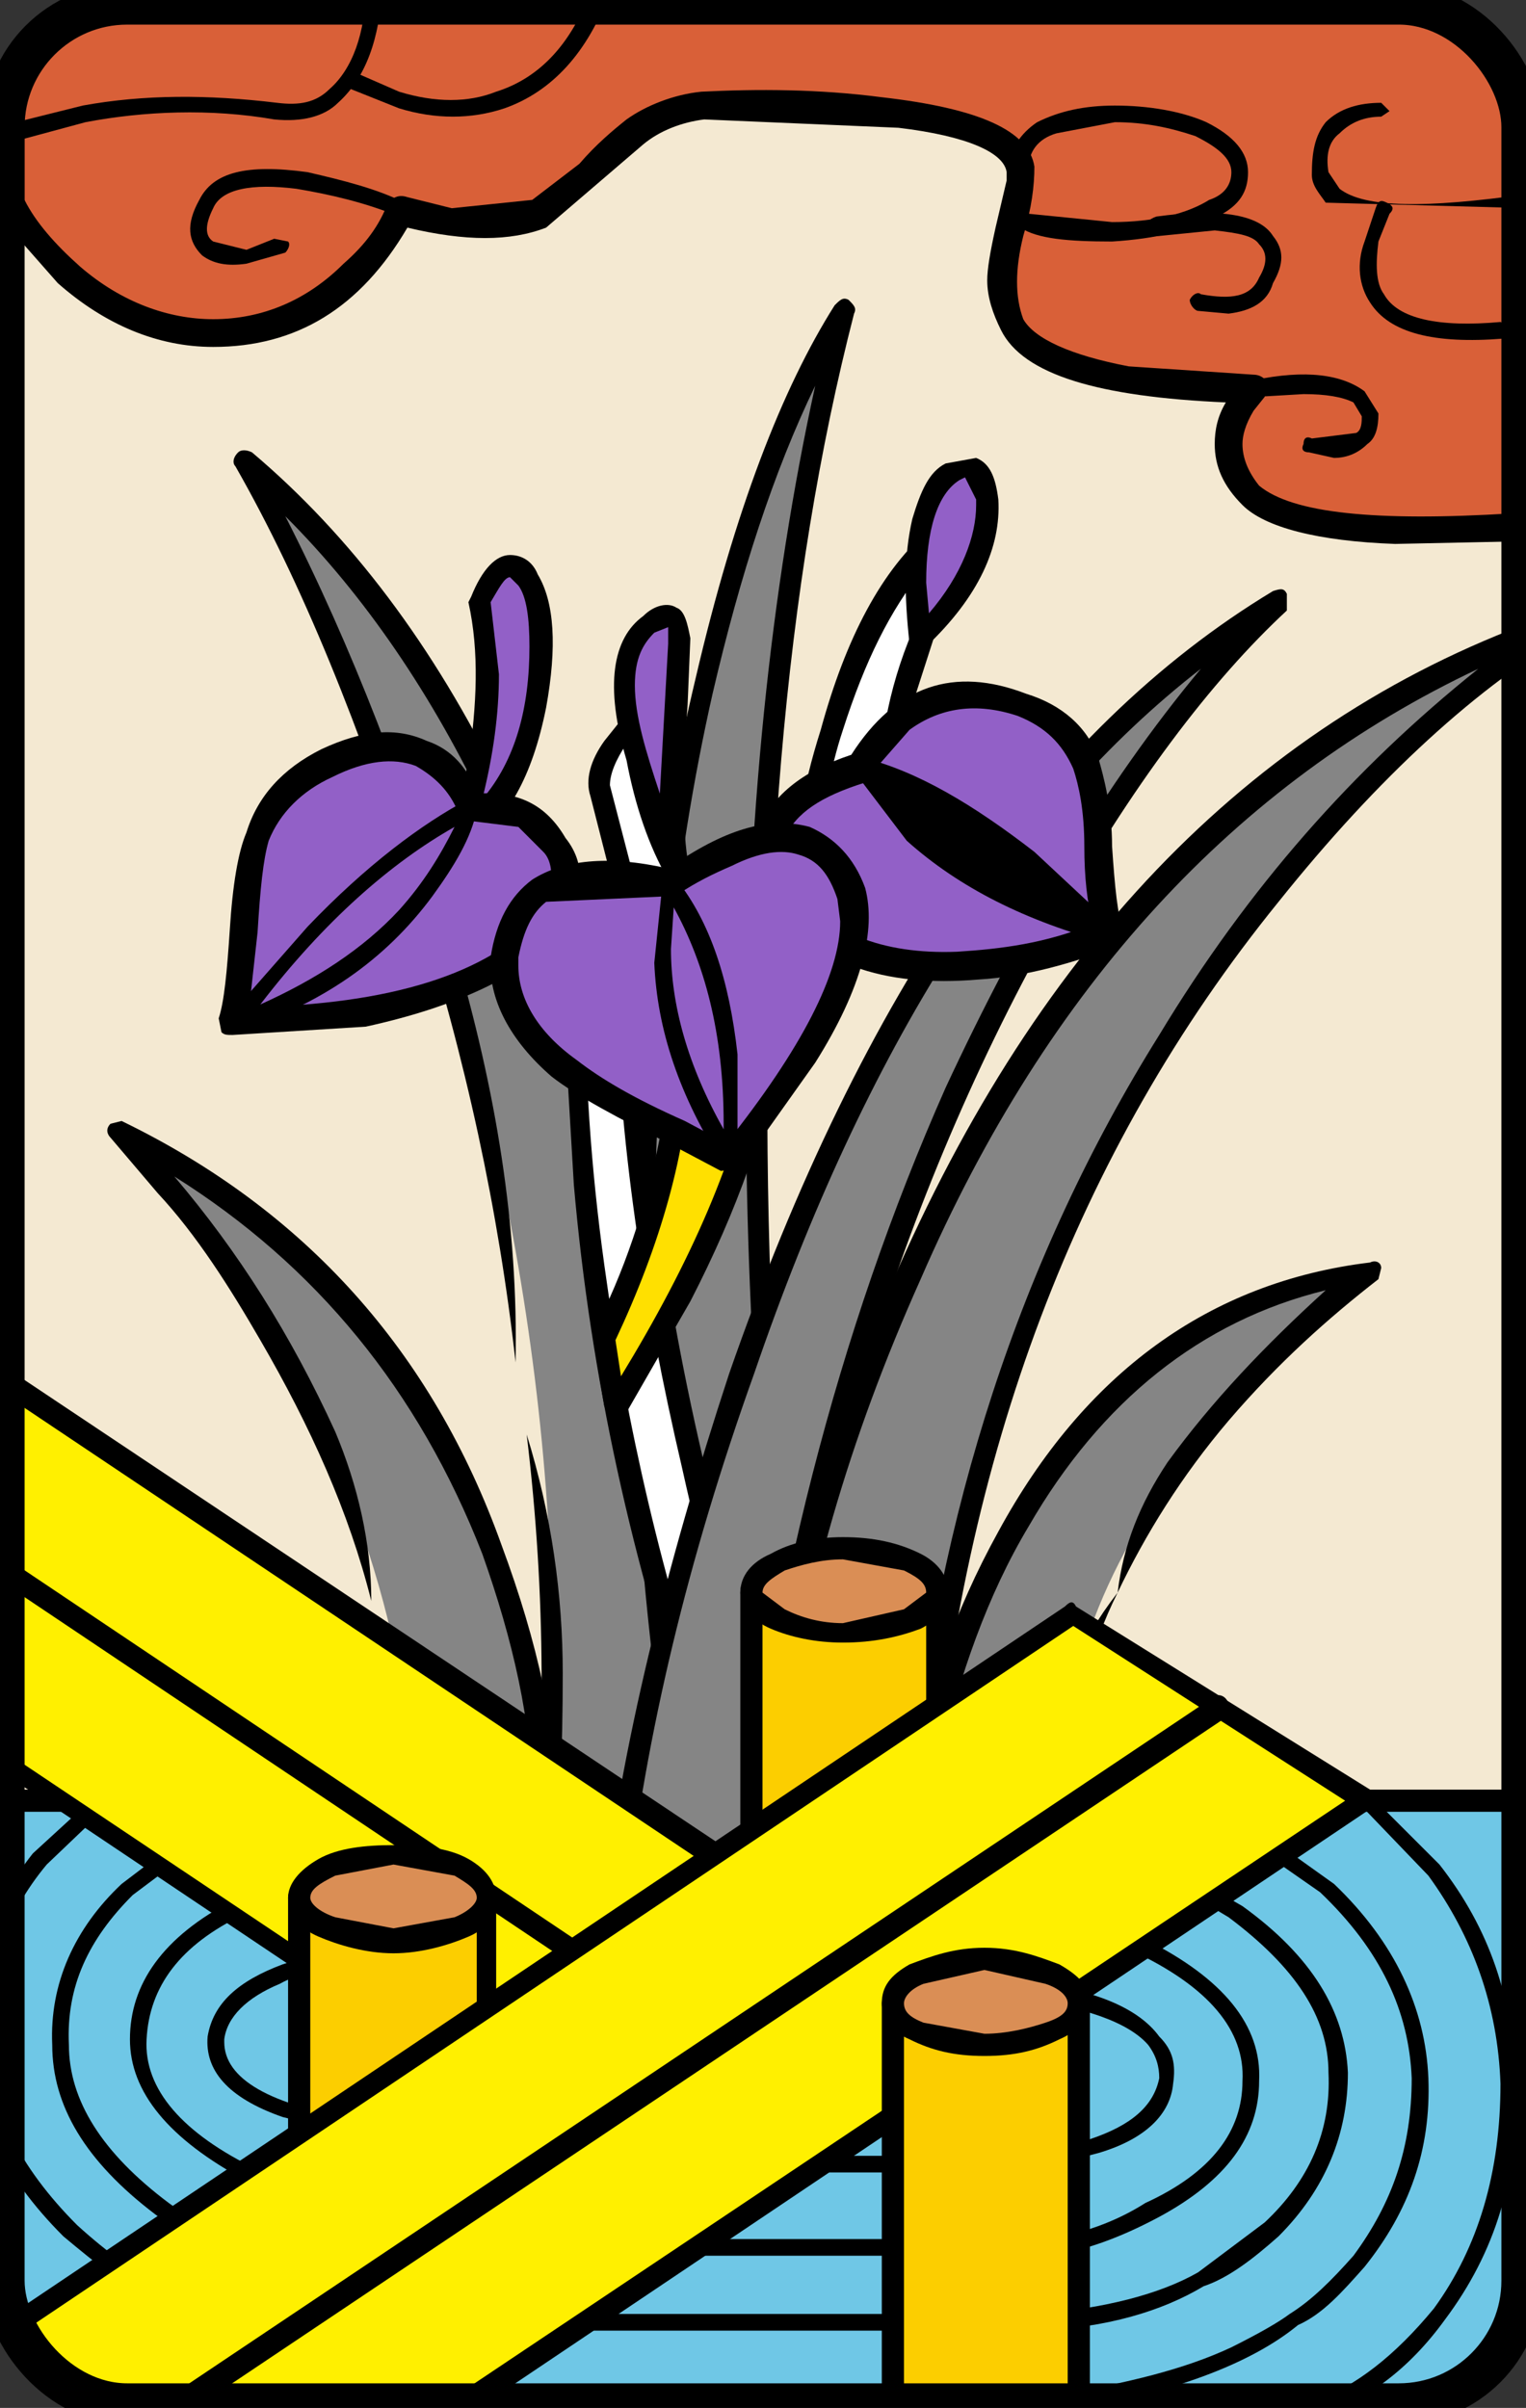 <?xml version="1.0" encoding="UTF-8" standalone="no"?>
<!-- Generator: Adobe Illustrator 13.0.0, SVG Export Plug-In . SVG Version: 6.00 Build 14948)  -->

<svg
   xmlns:dc="http://purl.org/dc/elements/1.1/"
   xmlns:cc="http://creativecommons.org/ns#"
   xmlns:rdf="http://www.w3.org/1999/02/22-rdf-syntax-ns#"
   xmlns:svg="http://www.w3.org/2000/svg"
   xmlns="http://www.w3.org/2000/svg"
   xmlns:sodipodi="http://sodipodi.sourceforge.net/DTD/sodipodi-0.dtd"
   xmlns:inkscape="http://www.inkscape.org/namespaces/inkscape"
   version="1.1"
   id="圖層_1"
   x="0px"
   y="0px"
   width="372px"
   height="587px"
   viewBox="0 0 372 587"
   enable-background="new 0 0 372 587"
   xml:space="preserve"
   sodipodi:docname="Hanafuda_5-4.svg"
   inkscape:version="0.92.2 5c3e80d, 2017-08-06"><rect x="0" y="0" width="372" height="587" fill="#333333" stroke="none"/><defs
     id="defs85389"><clipPath
       clipPathUnits="userSpaceOnUse"
       id="clipPath85405"><rect
         style="color:#000000;clip-rule:nonzero;display:inline;overflow:visible;visibility:visible;opacity:1;isolation:auto;mix-blend-mode:normal;color-interpolation:sRGB;color-interpolation-filters:linearRGB;solid-color:#000000;solid-opacity:1;vector-effect:none;fill:none;fill-opacity:1;fill-rule:nonzero;stroke:#ffff00;stroke-width:10;stroke-linecap:butt;stroke-linejoin:miter;stroke-miterlimit:4;stroke-dasharray:none;stroke-dashoffset:0;stroke-opacity:1;color-rendering:auto;image-rendering:auto;shape-rendering:auto;text-rendering:auto;enable-background:accumulate"
         id="rect85407"
         width="370"
         height="585"
         x="1"
         y="1"
         rx="30"
         ry="30" /></clipPath></defs><sodipodi:namedview
     pagecolor="#ffffff"
     bordercolor="#666666"
     borderopacity="1"
     objecttolerance="10"
     gridtolerance="10"
     guidetolerance="10"
     inkscape:pageopacity="0"
     inkscape:pageshadow="2"
     inkscape:window-width="640"
     inkscape:window-height="480"
     id="namedview85387"
     showgrid="false"
     inkscape:zoom="0.40204429"
     inkscape:cx="186"
     inkscape:cy="293.5"
     inkscape:window-x="0"
     inkscape:window-y="0"
     inkscape:window-maximized="0"
     inkscape:current-layer="圖層_1" /><g
     id="g85561"><rect
       ry="30"
       rx="30"
       y="1"
       x="1"
       height="585"
       width="370"
       id="rect12023-5"
       style="color:#000000;clip-rule:nonzero;display:inline;overflow:visible;visibility:visible;opacity:1;isolation:auto;mix-blend-mode:normal;color-interpolation:sRGB;color-interpolation-filters:linearRGB;solid-color:#000000;solid-opacity:1;vector-effect:none;fill:#f4e9d2;fill-opacity:1;fill-rule:nonzero;stroke:none;stroke-width:1.5;stroke-linecap:butt;stroke-linejoin:miter;stroke-miterlimit:4;stroke-dasharray:none;stroke-dashoffset:0;stroke-opacity:1;color-rendering:auto;image-rendering:auto;shape-rendering:auto;text-rendering:auto;enable-background:accumulate" /><g
       clip-path="url(#clipPath85405)"
       id="g85383"><g
         id="g85089"><path
           id="path85087"
           d="M28.295,275.303l11.492,12.853c10.146,10.818,18.263,22.991,25.707,36.518    c25.019,41.934,37.198,87.924,37.198,138.648l30.436-22.317c0-18.262-4.062-39.232-12.854-62.224    C102.692,332.117,72.257,297.62,28.295,275.303z"
           fill="#858585" /></g><g
         id="g85093"><path
           id="path85091"
           d="M29.643,273.269l-2.702,0.68c-1.354,1.354-0.68,2.702,0,3.381l11.5,13.527c9.464,10.145,17.582,22.991,25.019,35.844    c12.179,20.964,21.644,41.935,27.054,63.578c0-14.2-3.382-28.407-8.791-41.253c-10.819-23.672-23.672-43.963-39.226-62.231    c34.49,21.65,59.516,52.087,75.07,91.986c7.444,20.97,12.179,41.261,12.179,60.869l-24.352,17.589    c0-20.97-4.736-41.939-13.527-61.55c5.41,21.644,8.791,43.961,8.791,67.633l1.354,2.028l2.708-0.674l29.755-20.963l1.354-2.709    c0-18.942-4.736-40.579-13.527-64.251C105.394,329.41,74.285,294.919,29.643,273.269z" /></g><g
         id="g85097"><path
           id="path85095"
           d="M157.473,314.529c-16.908-94.007-49.371-160.967-97.395-201.547    c15.561,27.054,29.761,61.544,43.961,104.832c27.054,85.216,36.525,167.73,27.054,246.863l15.561,4.056    c10.146-0.674,17.583-8.791,20.964-25.019C169.646,405.154,166.264,361.872,157.473,314.529z"
           fill="#858585" /></g><g
         id="g85101"><path
           id="path85099"
           d="M110.803,231.341c-11.493-38.552-25.019-73.723-41.254-105.505c38.553,38.546,66.28,96.708,81.834,174.487    c9.471,44.642,13.527,89.957,13.527,135.947v6.764c-2.028,11.499-7.437,18.937-14.201,21.644l-16.234-1.354    c2.034-18.936,2.708-37.198,2.708-55.46c0-18.936-2.708-38.546-8.791-58.162c4.736,39.227,4.736,77.104,0.674,114.977l0.68,2.708    l7.437,2.702h16.235c8.111-3.383,14.201-12.173,17.583-25.7v-0.673c0.673-40.581-3.382-83.869-11.499-131.213    c-16.908-94.687-50.045-161.646-98.069-202.227c-1.354-0.674-2.702-0.674-3.382,0c-1.354,1.354-1.354,2.708-0.673,3.382    c16.228,28.407,30.435,63.578,43.961,106.186c12.173,37.879,20.291,75.752,24.346,112.275    C126.364,298.975,120.948,265.832,110.803,231.341z" /></g><g
         id="g85105"><path
           id="path85103"
           d="M185.199,317.23c-4.055-94.688,2.708-175.167,20.29-241.446c-12.172,18.936-23.671,48.017-33.816,88.597    c-18.936,80.486-20.964,174.5-4.055,282.034l29.761-6.765C191.289,405.834,187.907,365.255,185.199,317.23z"
           fill="#858585" /></g><g
         id="g85109"><path
           id="path85107"
           d="M203.462,74.43c-12.846,20.291-24.345,50.045-33.816,90.625c-19.61,81.841-21.644,175.848-4.736,282.04l1.354,2.021    l2.027,0.68l29.762-7.443c2.027,0,2.708-1.348,2.027-3.382c-5.409-35.164-9.464-76.418-12.173-123.761    c-3.382-94.014,3.382-173.146,20.291-238.752c0.674-1.348,0-2.028-1.354-3.381C205.489,72.402,204.816,73.076,203.462,74.43z     M173.708,169.117c6.763-29.081,14.874-54.107,25.019-75.077c-10.819,49.378-16.909,106.866-16.909,169.764    c0,58.843,4.063,116.331,12.853,173.819l-24.345,5.41c-7.444-46.663-10.825-91.306-10.825-135.268    C159.5,257.721,164.236,211.051,173.708,169.117z" /></g><g
         id="g85113"><path
           id="path85111"
           d="M245.396,375.399c-10.145,19.609-16.907,37.878-19.616,56.808l33.144-2.701    c2.027-29.08,14.881-57.488,39.227-85.222c12.172-14.2,24.353-25.693,35.844-33.816    C295.448,315.21,265.687,337.521,245.396,375.399z"
           fill="#858585" /></g><g
         id="g85117"><path
           id="path85115"
           d="M336.027,311.828l0.675-2.709c0-1.354-1.354-2.034-2.709-1.354c-39.226,4.735-69.661,27.053-90.625,65.606    c-10.824,19.616-17.589,39.226-19.616,58.161l0.681,2.035l1.347,0.674l33.144-2.035l2.708-2.701    c0.674-13.527,4.056-27.733,10.818-41.261c-9.471,12.181-14.88,25.032-16.234,38.56l-27.054,2.021    c4.736-20.291,11.499-39.899,21.645-56.809c17.589-30.435,41.934-50.045,72.369-57.488    c-14.881,13.526-27.727,27.054-38.553,41.934c-6.763,10.145-10.818,20.291-12.173,31.782c6.765-14.2,15.555-28.4,27.054-41.927    C311.676,332.117,323.849,321.292,336.027,311.828z" /></g><g
         id="g85121"><path
           id="path85119"
           d="M309.648,216.46c25.699-30.435,49.371-52.079,73.043-65.606c-72.37,25.026-126.477,77.778-161.641,160.974    c-18.263,41.254-29.088,80.479-33.144,116.998l36.525,13.526C231.87,353.082,260.277,278.011,309.648,216.46z"
           fill="#858585" /></g><g
         id="g85125"><path
           id="path85123"
           d="M311.676,219.842c24.352-30.435,48.698-52.753,72.37-66.28c1.353-1.354,1.353-2.034,0.673-3.381    c-0.673-1.354-2.027-2.034-3.382-1.354c-71.688,23.672-125.795,77.779-162.32,160.292c-18.256,41.928-29.08,81.16-33.136,119.032    c-0.682,1.354,0,2.035,2.026,2.709l35.845,13.526h2.027l1.354-2.034C234.577,355.109,262.305,280.713,311.676,219.842z     M360.374,163.034c-30.436,24.346-56.136,53.427-77.779,89.271c-33.817,54.107-54.106,116.331-60.871,185.993l-30.435-12.174    c4.736-37.197,15.555-75.077,33.144-114.296C255.542,240.132,301.531,190.761,360.374,163.034z" /></g><g
         id="g85129"><path
           id="path85127"
           d="M139.89,232.015l2.028,56.142c4.736,46.662,14.881,91.979,29.755,137.288h16.234    c-5.409-14.874-10.818-33.137-16.908-56.128c-10.819-45.322-16.909-89.958-18.263-131.886L139.89,232.015z"
           fill="#FFFFFF" /></g><g
         id="g85133"><path
           id="path85131"
           d="M137.856,229.987l-1.348,1.354l3.381,57.489c4.056,46.669,14.201,92.652,29.755,137.294    c0.68,0.681,1.354,1.354,2.027,1.354h16.234l2.709-0.674v-2.707c-5.417-14.882-10.826-33.818-16.235-56.142    c-11.499-45.31-17.582-89.271-19.616-131.206l-1.348-2.027l-12.853-4.736H137.856z M142.592,240.813v-4.743l7.443,2.708    c0.673,38.552,6.764,78.453,16.228,119.033c5.409,24.352,11.499,45.996,18.262,64.933h-10.145    c-12.853-37.199-21.644-75.078-27.053-114.298C143.946,284.094,142.592,261.776,142.592,240.813z" /></g><g
         id="g85137"><path
           id="path85135"
           d="M165.59,257.041l-2.028,20.971c-3.381,16.908-8.797,33.136-16.234,48.017l2.708,16.234l16.228-26.38    c10.825-21.644,18.262-43.288,21.644-62.904L165.59,257.041z"
           fill="#FFE000" /></g><g
         id="g85141"><path
           id="path85139"
           d="M168.291,317.23c11.499-22.312,18.943-43.282,22.325-63.572l-0.68-2.027l-2.029-1.354l-22.998,4.063    c-1.348,0.673-2.028,1.347-2.028,2.701l-2.028,20.29c-3.381,16.909-8.791,33.138-16.234,47.344v2.027l2.708,16.234l2.708,2.028    l2.701-0.68L168.291,317.23z M168.291,259.068l16.234-2.708c-4.735,25.706-16.234,51.405-33.143,79.139l-1.347-8.798    C160.854,303.703,167.618,280.713,168.291,259.068z" /></g><g
         id="g85145"><path
           id="path85143"
           d="M-1.466,438.971v154.884h376.72V438.971H-1.466z"
           fill="#6FC7E6" /></g><g
         id="g85149"><path
           id="path85147"
           d="M375.254,596.563c1.354,0,2.027-0.674,2.027-2.708V438.971c0-2.021-0.673-2.701-2.027-2.701H-1.466    c-1.354,0-2.708,0.68-2.708,2.701v154.884c0,2.034,1.354,2.708,2.708,2.708H375.254z M1.242,591.146V441.679h371.305v149.468    H1.242z" /></g><g
         id="g85153"><path
           id="path85151"
           d="M149.355,467.385l33.143-1.361c8.791-92.651,32.462-173.139,72.369-242.8    c20.291-35.171,38.547-60.19,57.489-76.425c-56.814,33.817-100.777,96.715-132.566,190.722    C164.236,384.19,154.091,427.479,149.355,467.385z"
           fill="#858585" /></g><g
         id="g85157"><path
           id="path85155"
           d="M313.704,148.827v-4.062c-0.674-1.347-1.348-1.347-3.383-0.674c-56.134,33.817-100.096,97.395-132.559,190.728    c-15.554,47.344-26.38,91.306-31.109,131.886l0.674,2.702l2.028,0.681l33.143-1.354l2.701-2.028    c8.799-91.305,32.471-171.11,71.016-240.099C275.831,191.435,295.448,165.735,313.704,148.827z M179.79,463.322l-27.053,0.681    c4.736-41.26,14.881-83.868,31.115-129.185c27.054-79.132,63.572-136.621,108.888-171.785    c-23.672,28.401-43.962,62.892-62.224,102.124C204.143,324.674,187.234,390.954,179.79,463.322z" /></g><g
         id="g85161"><path
           id="path85159"
           d="M87.131,474.821c-6.763,0.674-12.173,2.028-18.255,4.056c-10.826,4.056-16.908,9.472-18.263,17.583    c-0.68,8.123,4.736,14.887,18.263,19.616l21.637,5.415l1.354-0.681l0.681-2.027l-3.382-41.934l-0.68-2.028H87.131z     M68.195,483.613c4.736-2.702,10.826-3.382,16.908-4.736l3.382,37.872c-22.991-3.382-33.816-10.145-33.816-18.929v-0.681    C55.349,491.73,60.078,486.994,68.195,483.613z" /></g><g
         id="g85165"><path
           id="path85163"
           d="M84.43,455.879c-0.68-2.021-1.354-2.021-2.028-2.021l-25.706,9.464c-16.909,8.792-25.02,20.291-25.02,33.817    c0,12.847,9.465,24.352,28.401,34.497c8.798,5.402,18.943,8.784,29.761,10.818c0.674,0.675,2.028,0,2.708-1.354    c0-0.681,0-2.027-2.035-2.701c-8.791-1.361-18.256-4.742-27.727-9.472c-18.263-8.798-27.728-19.617-27.053-31.789    c0.673-12.847,8.117-22.991,23.672-30.436l22.998-8.79L84.43,455.879z" /></g><g
         id="g85169"><path
           id="path85167"
           d="M49.933,447.095c-0.674-0.68-1.348-0.68-3.382-0.68l-16.908,12.846c-11.493,10.826-17.582,24.353-16.909,39.232    c0,14.874,8.117,28.401,25.026,41.255c8.117,6.089,16.908,10.818,25.699,14.2l2.708-0.674c0.673-1.348,0-2.708-1.354-2.708    c-8.117-3.383-16.229-8.111-23.672-13.527c-16.228-12.165-24.345-25.019-24.345-38.546c-0.681-14.2,4.735-25.705,15.554-36.523    l16.235-12.174C49.933,449.796,50.613,449.116,49.933,447.095z" /></g><g
         id="g85173"><path
           id="path85171"
           d="M24.233,436.949L8.005,451.823C-2.14,464.677-7.556,480.231-7.556,497.14c0.68,17.589,8.117,33.137,22.998,48.023    c8.118,6.764,15.555,12.847,24.345,16.909c1.354,0.674,2.035,0.674,2.035-1.361c1.348-0.674,0.674-2.021,0-2.021    c-8.117-4.063-15.561-9.472-22.998-16.235c-14.2-14.2-21.644-29.088-22.318-45.315c0-16.229,4.736-30.436,14.881-42.607    l14.874-14.201c1.354-0.681,2.035-1.36,0.68-2.708C26.941,436.949,25.587,436.27,24.233,436.949z" /></g><g
         id="g85177"><path
           id="path85175"
           d="M177.763,529.603h71.688l18.264-4.729c11.499-3.383,17.588-9.472,18.262-16.909c0.674-4.742,0-8.124-3.382-11.505    c-5.409-7.438-17.582-12.167-35.171-13.527c-1.354,0-2.028,0.681-2.701,2.034c0,1.348,0.673,2.027,2.027,2.027    c17.582,2.028,28.408,6.083,33.137,11.499c2.034,2.709,2.708,5.41,2.708,8.111c-1.354,6.763-6.764,11.505-16.908,14.887    l-16.235,4.056h-71.688c-1.354,0-2.027,0.674-2.027,2.028C175.735,528.929,176.409,529.603,177.763,529.603z" /></g><g
         id="g85181"><path
           id="path85179"
           d="M157.473,549.893h98.742c8.117-1.347,16.234-4.056,26.38-9.472c16.235-8.784,24.345-19.61,24.345-33.136    c0.681-13.527-8.79-25.026-27.726-34.497l-30.437-11.493c-0.673,0-2.027,0-2.707,2.027l0.68,1.354l1.354,0.674l27.727,10.145    c18.937,8.798,27.728,19.616,27.055,31.79c0,12.173-7.438,22.317-23.672,29.754c-7.438,4.742-15.555,7.443-23.672,8.798h-98.069    c-0.673,0-1.354,0.674-1.354,2.028C156.119,549.219,156.799,549.893,157.473,549.893z" /></g><g
         id="g85185"><path
           id="path85183"
           d="M136.509,568.154h116.324c16.909-0.68,30.435-4.735,40.581-10.824c6.089-2.021,12.179-6.764,18.262-12.167    c11.499-11.505,16.908-25.032,16.908-39.905c-0.674-14.882-8.791-28.408-25.698-40.581l-25.7-14.881c-1.354,0-1.354,0-2.708,1.354    c0,1.349,0,2.028,1.354,2.028l23.672,14.207c16.234,12.166,24.346,24.346,24.346,37.873c0.681,14.2-4.729,26.379-15.555,36.523    l-16.229,12.167c-9.471,5.416-22.998,8.798-39.232,10.145H136.509c-0.68,0-2.034,0.681-2.034,2.034    C134.475,567.475,135.829,568.154,136.509,568.154z" /></g><g
         id="g85189"><path
           id="path85187"
           d="M258.249,583.709c-2.034,0-2.034,0.674-2.034,2.035l2.708,2.021c26.38-4.056,45.989-11.492,57.488-20.963    c6.091-2.709,10.819-8.111,16.235-14.201c10.818-13.526,16.229-28.407,15.555-45.996c-0.681-16.909-8.118-33.137-22.998-47.344    l-23.672-16.908c-2.028-0.674-2.701,0-2.701,0.681c-1.354,1.354-0.681,2.701,0.673,2.701l22.318,15.561    c14.881,14.2,21.644,29.081,22.317,45.31c0,16.908-4.729,30.435-14.2,43.288c-5.409,6.089-10.146,10.818-15.555,14.2    c-2.708,2.034-7.444,4.742-14.207,8.124C288.685,577.62,274.478,581.002,258.249,583.709z" /></g><g
         id="g85193"><path
           id="path85191"
           d="M228.488,388.245h-45.316v112.957h45.316V388.245z"
           fill="#FCCE00" /></g><g
         id="g85197"><path
           id="path85195"
           d="M228.488,385.544h-45.316c-2.028,0-2.702,0.681-2.702,2.701v112.957c0,1.347,0.674,2.021,2.702,2.021h45.316    c2.027,0,2.707-0.674,2.707-2.021V388.245C231.195,386.225,230.516,385.544,228.488,385.544z M185.881,390.279h39.898V497.82    h-39.898V390.279z" /></g><g
         id="g85201"><path
           id="path85199"
           d="M205.489,377.427c-6.083,0-10.818,1.354-15.553,2.708c-4.737,2.027-6.764,4.729-6.764,8.11    c0,2.709,2.027,4.743,6.764,6.764l15.553,3.382l16.234-3.382c4.056-2.021,6.765-4.055,6.765-6.764c0-3.382-2.709-6.083-6.765-8.11    C217.67,378.781,212.253,377.427,205.489,377.427z"
           fill="#DA8E55" /></g><g
         id="g85205"><path
           id="path85203"
           d="M205.489,400.426c7.444,0,13.527-1.354,18.943-3.383c4.056-2.034,6.763-5.415,6.763-8.798    c0-4.055-2.707-7.438-6.763-9.464c-5.416-2.702-11.499-4.063-18.943-4.063c-6.763,0-12.846,1.36-17.582,4.063    c-4.735,2.026-7.437,5.409-7.437,9.464c0,3.383,2.702,6.764,7.437,8.798C192.644,399.071,198.727,400.426,205.489,400.426z     M205.489,380.135l14.882,2.708c4.062,2.021,5.408,3.382,5.408,5.402l-5.408,4.063l-14.882,3.382    c-5.409,0-10.145-1.354-14.2-3.382l-5.408-4.063c0-2.021,2.026-3.382,5.408-5.402C195.345,381.482,200.08,380.135,205.489,380.135    z" /></g><g
         id="g85209"><path
           id="path85207"
           d="M155.445,532.983l71.689-45.309L-5.522,332.117l-71.015,45.983L155.445,532.983z"
           fill="#FFF000" /></g><g
         id="g85213"><path
           id="path85211"
           d="M154.091,535.019c0.674,1.347,2.028,1.347,2.708,0l71.689-44.643l0.673-2.701l-0.673-2.708L-3.494,330.084l-2.708-0.674    l-71.689,45.989c-0.68,0-1.354,1.354-1.354,2.701l1.354,1.36L154.091,535.019z M221.724,487.675l-66.279,42.602L-71.808,378.101    l66.286-42.602L221.724,487.675z" /></g><g
         id="g85217"><path
           id="path85215"
           d="M189.937,512.694l3.381-0.674c1.354-2.034,1.354-2.709-0.674-4.056L-39.338,352.407l-4.063,0.675    c-0.673,2.027,0,2.707,1.354,4.055L189.937,512.694z" /></g><g
         id="g85221"><path
           id="path85219"
           d="M73.604,575.599h45.316V462.643H73.604V575.599z"
           fill="#FCCE00" /></g><g
         id="g85225"><path
           id="path85223"
           d="M73.604,459.941c-2.028,0-3.382,0.68-3.382,2.701v112.956c0,2.021,1.354,2.701,3.382,2.701h45.316    c1.354,0,2.028-0.68,2.028-2.701V462.643c0-2.021-0.674-2.701-2.028-2.701H73.604z M75.638,465.351h40.581v107.54H75.638V465.351z    " /></g><g
         id="g85229"><path
           id="path85227"
           d="M112.157,470.087c4.063-2.028,6.764-4.063,6.764-7.444c0-2.701-2.701-5.403-6.764-7.438    c-4.735-2.027-9.465-2.707-16.228-2.707c-6.764,0-11.499,0.68-15.561,2.707c-4.73,2.034-6.764,4.736-6.764,7.438    c0,3.381,2.034,5.416,6.764,7.444l15.561,3.381L112.157,470.087z"
           fill="#DA8E55" /></g><g
         id="g85233"><path
           id="path85231"
           d="M95.929,449.796c-6.764,0-13.527,0.681-18.263,3.382c-4.735,2.701-7.443,6.083-7.443,9.465    c0,4.062,2.708,7.444,7.443,9.472c4.736,2.034,11.499,4.056,18.263,4.056c6.763,0,13.527-2.021,18.256-4.056    c4.736-2.027,6.764-5.41,6.764-9.472c0-3.382-2.028-6.764-6.764-9.465C109.456,450.477,102.692,449.796,95.929,449.796z     M81.722,457.239l14.207-2.707l14.874,2.707c3.382,2.021,5.417,3.382,5.417,5.403c0,1.36-2.035,3.381-5.417,4.742l-14.874,2.702    l-14.207-2.702c-4.056-1.361-6.083-3.382-6.083-4.742C75.638,460.621,77.666,459.261,81.722,457.239z" /></g><g
         id="g85237"><path
           id="path85235"
           d="M261.631,393.661L-0.793,569.509l71.016,45.31l262.424-175.848L261.631,393.661z"
           fill="#FFF000" /></g><g
         id="g85241"><path
           id="path85239"
           d="M262.305,391.628c-0.674-1.349-1.354-1.349-2.708,0L-2.14,567.475l-1.354,2.034l1.354,2.708l71.015,44.636h3.381    l261.736-175.848l1.354-2.034l-1.354-2.701L262.305,391.628z M3.943,569.509L261.631,396.37l66.279,42.601L70.223,611.437    L3.943,569.509z" /></g><g
         id="g85245"><path
           id="path85243"
           d="M33.024,589.799c-1.348,1.348-1.348,2.708-0.674,4.056l4.056,0.673L298.83,418.681c1.347-1.348,1.347-2.702,0.673-3.381    c-0.673-2.022-2.708-2.702-4.055-1.349L33.024,589.799z" /></g><g
         id="g85249"><path
           id="path85247"
           d="M217.67,601.292h45.309V488.349H217.67V601.292z"
           fill="#FCCE00" /></g><g
         id="g85253"><path
           id="path85251"
           d="M265.687,488.349c0-1.354-0.674-2.709-2.708-2.709H217.67c-2.035,0-2.709,1.354-2.709,2.709v112.943    c0,1.36,0.674,2.707,2.709,2.707h45.309c2.034,0,2.708-1.347,2.708-2.707V488.349z M260.277,491.057V598.59h-39.906V491.057    H260.277z" /></g><g
         id="g85257"><path
           id="path85255"
           d="M256.215,495.111c4.735-1.354,6.764-4.055,6.764-6.763c0-3.382-2.028-5.416-6.764-7.438    c-4.055-2.034-10.145-3.381-16.228-3.381c-6.09,0-11.499,1.347-15.555,3.381c-4.735,2.021-6.763,4.056-6.763,7.438    c0,2.708,2.027,5.409,6.763,6.763l15.555,3.382L256.215,495.111z"
           fill="#DA8E55" /></g><g
         id="g85261"><path
           id="path85259"
           d="M265.687,488.349c0-4.056-2.708-6.763-7.438-9.472c-5.416-2.027-10.825-4.056-18.262-4.056    c-7.443,0-12.854,2.028-18.264,4.056c-4.734,2.709-6.763,5.416-6.763,9.472c0,3.382,2.028,6.763,6.763,8.791    c5.41,2.701,10.82,4.063,18.264,4.063c7.437,0,12.846-1.361,18.262-4.063C262.979,495.111,265.687,491.73,265.687,488.349z     M225.106,483.613l14.881-3.382l14.88,3.382c4.056,1.354,5.41,3.381,5.41,4.735c0,2.027-1.354,3.382-5.41,4.729    c-4.062,1.36-9.472,2.709-14.88,2.709l-14.881-2.709c-3.383-1.347-4.735-2.701-4.735-4.729    C220.371,486.994,221.724,484.967,225.106,483.613z" /></g><g
         id="g85265"><path
           id="path85263"
           d="M350.902,454.532l-17.582-17.583c-0.674-0.68-1.354-0.68-2.709,0.674c-0.673,1.348,0,2.027,1.354,2.708l16.235,16.908    c10.818,14.875,16.908,31.783,17.581,50.726c0,21.638-5.408,39.9-16.228,54.781c-9.472,11.492-18.943,18.936-29.762,22.998    c-1.354,0-2.027,0.674-1.354,2.021c0,1.36,1.354,2.034,2.028,1.36c12.18-3.381,22.998-11.505,31.789-23.672    c12.172-16.234,18.263-35.177,16.908-57.488C369.164,487.675,363.081,470.087,350.902,454.532z" /></g><g
         id="g85269"><path
           id="path85267"
           d="M219.697,170.471l6.082-18.262l2.709-22.318c-11.499,10.819-20.29,27.054-26.381,50.051    c-3.381,10.819-4.729,21.638-5.408,31.109h21.644C215.635,199.552,215.635,186.025,219.697,170.471z"
           fill="#FFFFFF" /></g><g
         id="g85273"><path
           id="path85271"
           d="M229.842,127.856l-2.708,0.68c-12.173,10.145-20.963,27.053-27.054,49.372c-4.735,14.88-6.082,25.706-6.082,33.143    l0.673,2.027h2.028h21.644l2.708-0.68l0.673-2.702c-3.381-10.825-2.707-23.671,0.675-37.878l6.09-18.93v-0.68l2.707-21.644    L229.842,127.856z M225.106,138.682l-1.354,12.173c-6.763,14.88-9.465,29.087-9.465,43.288l1.348,13.527h-16.908    c2.034-9.472,3.381-19.617,6.763-29.761C210.905,160.999,216.989,148.827,225.106,138.682z" /></g><g
         id="g85277"><path
           id="path85275"
           d="M224.433,156.27l8.111-10.825c6.089-8.792,8.798-16.909,8.116-23.672c0-4.736-2.027-6.764-4.055-8.117    c-2.028-0.674-4.735,0-6.764,2.708C223.752,123.801,221.724,137.328,224.433,156.27z"
           fill="#9260C7" /></g><g
         id="g85281"><path
           id="path85279"
           d="M230.516,112.982c-4.056,2.028-6.083,6.764-8.117,13.527c-2.027,8.792-2.027,18.256-0.675,30.436l2.028,2.028l2.027-1.354    c12.854-12.172,18.264-24.345,17.589-35.844c-0.68-5.409-2.026-8.792-5.409-10.145L230.516,112.982z M226.46,149.507l-0.681-7.444    c0-12.847,2.709-21.645,8.118-25.026l1.354-0.673l2.708,5.409v1.354C237.959,130.564,234.577,140.036,226.46,149.507z" /></g><g
         id="g85285"><path
           id="path85283"
           d="M190.616,217.814c10.145,13.527,26.373,19.617,48.69,16.909c11.499-0.674,22.324-3.382,31.789-6.763    l-4.056-31.79c-1.354-12.172-7.443-20.29-18.263-24.352c-10.818-4.056-20.289-2.702-29.761,4.062l-9.465,11.499    c-9.472,2.027-15.554,6.763-19.615,12.173C186.555,205.635,186.555,211.725,190.616,217.814z"
           fill="#9260C7" /></g><g
         id="g85289"><path
           id="path85287"
           d="M272.449,230.667l1.354-2.035v-2.027c-1.354-3.382-2.027-10.145-2.708-20.291c0-9.464-2.028-16.908-3.381-21.644    c-2.702-7.437-8.792-12.853-17.583-15.554c-17.588-6.763-31.789-2.028-42.608,14.881c-12.179,4.055-19.616,10.145-22.998,18.936    l-0.674,5.409c0,4.056,1.348,8.118,4.056,11.499c10.146,14.881,27.054,20.971,50.726,18.936    C250.132,238.104,261.631,234.723,272.449,230.667z M248.104,174.526c6.763,2.708,10.818,6.764,13.526,12.854    c1.348,4.055,2.701,10.145,2.701,18.936c0,7.444,0.681,13.527,2.028,18.937c-11.493,4.735-22.317,6.089-33.138,6.763    c-18.262,0.674-31.788-4.729-39.905-16.234c-2.701-4.056-3.381-7.438-2.028-11.493c2.709-6.09,8.791-10.145,19.616-13.527    l1.348-2.034l9.471-10.818C229.161,172.499,237.959,171.145,248.104,174.526z" /></g><g
         id="g85293"><path
           id="path85291"
           d="M272.449,228.633v-2.027l-20.289-18.936c-14.882-11.5-28.408-19.617-41.935-22.999c-1.354,0-2.027,0.674-2.027,1.354    c-0.675,0-0.675,1.354,0,2.027l12.853,16.909c12.847,11.499,29.081,19.616,49.371,25.025    C271.776,229.987,272.449,229.307,272.449,228.633z" /></g><g
         id="g85297"><path
           id="path85295"
           d="M116.893,186.025l-4.056,18.262c8.792-6.09,14.874-16.908,18.256-33.143    c2.035-13.527,1.354-23.672-2.027-29.762c-2.702-4.055-5.41-4.729-8.117-1.347l-3.382,6.089    C119.601,158.972,119.601,171.818,116.893,186.025z"
           fill="#9260C7" /></g><g
         id="g85301"><path
           id="path85299"
           d="M124.33,135.3c-3.381,0-6.764,3.381-9.465,10.145l-0.68,1.354c2.708,12.173,2.035,25.02,0,39.227l-4.729,16.908    c0,1.354,0,2.701,1.347,3.381h3.382c9.471-6.083,15.561-16.908,18.943-33.816c2.701-14.881,2.028-25.7-2.035-32.463    C129.745,136.654,127.038,135.3,124.33,135.3z M119.601,146.799c2.028-3.381,3.381-6.089,4.729-6.089l2.034,2.034    c2.028,2.702,2.702,8.111,2.702,14.874c0,14.881-3.382,27.728-11.5,37.199c2.708-10.819,4.063-20.964,4.063-30.435    L119.601,146.799z" /></g><g
         id="g85305"><path
           id="path85303"
           d="M134.475,225.251c5.416-5.41,5.416-12.173,0-20.29c-4.729-7.437-11.493-10.145-20.29-8.111    c-0.674-4.062-3.382-7.444-6.763-10.825c-6.764-5.409-16.229-5.409-27.728,0c-10.818,5.409-17.582,14.88-19.616,28.407    l-3.381,34.49l30.435-2.027C108.775,243.514,124.33,235.396,134.475,225.251z"
           fill="#9260C7" /></g><g
         id="g85309"><path
           id="path85307"
           d="M116.219,193.469c-2.035-6.089-6.09-10.825-12.18-12.853c-7.437-3.382-15.554-2.708-25.699,2.027    c-9.465,4.736-15.555,11.499-18.263,20.29c-2.028,4.736-3.381,12.847-4.056,23.672c-0.673,10.145-1.354,17.588-2.708,21.644    l0.68,3.382c0.674,0.673,1.354,0.673,2.702,0.673l32.469-2.028c21.638-4.735,37.873-12.172,47.344-22.317    c3.381-3.382,4.729-6.763,4.729-11.499c0.68-4.736-0.673-8.791-3.381-12.173C133.127,196.17,126.364,192.789,116.219,193.469z     M126.364,201.58l6.083,6.09c2.028,2.027,2.028,5.409,2.028,7.437l-2.702,8.118c-12.853,14.207-36.524,21.644-71.015,22.318    l2.028-18.256c0.673-10.825,1.354-17.589,2.708-22.324c2.701-6.764,8.111-12.173,15.555-15.555    c8.117-4.062,14.88-4.736,20.29-2.701c4.736,2.701,8.118,6.083,10.146,10.819c0.673,2.028,1.354,3.381,4.055,2.708L126.364,201.58    z" /></g><g
         id="g85313"><path
           id="path85311"
           d="M105.394,218.488c5.409-7.437,9.471-14.201,10.826-20.964v-2.035l-2.035-0.673c-11.493,6.089-25.02,16.235-39.227,31.109    L55.349,248.25v2.027c0,1.354,1.348,1.354,2.028,1.354C78.34,244.868,93.895,234.049,105.394,218.488z M110.803,201.58    c-3.381,6.763-7.437,13.526-13.526,20.29c-8.792,9.471-20.291,16.908-33.817,22.998C79.021,224.578,95.249,210.377,110.803,201.58    z" /></g><g
         id="g85317"><path
           id="path85315"
           d="M154.091,175.88l-4.735,5.409c-2.702,4.736-4.056,8.798-2.702,12.853l9.465,37.198l14.207-3.381    L154.091,175.88z"
           fill="#FFFFFF" /></g><g
         id="g85321"><path
           id="path85319"
           d="M154.765,173.179l-2.028,0.673l-5.409,6.764c-3.382,4.729-4.735,9.471-3.382,13.526l9.471,37.198    c0.674,2.028,1.348,2.708,3.382,2.028l14.2-3.382l2.027-1.354v-2.027c-10.145-29.081-15.554-46.664-16.228-50.725L154.765,173.179    z M148.682,191.435c0-2.708,1.354-6.089,4.055-10.145l14.207,44.636l-8.798,2.034L148.682,191.435z" /></g><g
         id="g85325"><path
           id="path85323"
           d="M156.119,187.379c2.027,9.471,5.41,18.255,9.471,26.38c-1.354-8.798-2.028-24.353-0.68-46.67    c1.354-14.2-0.673-19.616-7.437-14.88S150.709,169.117,156.119,187.379z"
           fill="#9260C7" /></g><g
         id="g85329"><path
           id="path85327"
           d="M164.91,148.146c-2.028-1.348-5.409-0.674-8.11,2.034c-7.444,5.409-9.472,16.908-4.063,35.165    c2.028,10.825,5.409,20.97,10.145,29.087h0.68c0.674,2.028,1.348,2.028,3.382,2.028l1.347-3.382    c-2.027-8.791-2.027-22.318-0.673-41.26l0.673-16.229C167.618,152.208,166.944,148.827,164.91,148.146z M162.882,156.944    l-2.028,36.524c-3.381-10.145-6.089-18.943-6.089-26.38c0-6.763,2.035-10.145,4.736-12.853l3.381-1.348V156.944z" /></g><g
         id="g85333"><path
           id="path85331"
           d="M207.523,217.814c-3.381-12.179-12.179-16.234-25.706-11.499l-18.256,9.465l-19.616-2.702    c-12.853,1.354-19.616,8.118-20.964,20.29c-0.68,11.499,6.763,22.318,22.318,32.463c8.791,4.736,18.937,10.819,32.463,16.909    l17.582-24.346C206.844,240.132,210.905,226.605,207.523,217.814z"
           fill="#9260C7" /></g><g
         id="g85337"><path
           id="path85335"
           d="M129.745,214.433c-5.416,4.056-8.797,10.145-10.145,18.936c-0.68,10.145,4.729,20.29,14.874,29.081    c6.09,4.736,16.234,10.145,29.762,16.908l11.499,6.089l4.735-0.674l18.256-25.705c11.499-18.256,14.88-32.463,12.179-42.608    c-2.707-7.444-7.443-12.173-13.526-14.881c-10.145-2.708-20.97,0.674-34.497,10.145    C148.001,208.343,137.182,209.697,129.745,214.433z M126.364,233.369c1.347-6.763,3.381-10.826,6.764-13.527l29.754-1.354    l2.708-0.674c4.056-2.708,8.118-4.735,12.847-6.763c6.763-3.382,12.18-4.056,16.234-2.708c4.735,1.354,7.437,4.736,9.472,10.819    l0.674,5.416c0,12.853-9.472,31.109-27.728,54.107l-10.145-5.416c-12.179-5.403-20.29-10.146-26.379-14.875    c-9.472-6.763-14.201-14.88-14.201-22.998V233.369z" /></g><g
         id="g85341"><path
           id="path85339"
           d="M163.562,213.759c-1.354,0-2.034,0.673-2.034,1.347l-2.028,19.617c0.68,16.234,6.089,32.463,16.908,49.371l2.028,0.68    l1.354-2.033v-25.7c-2.027-18.263-6.763-32.463-14.88-42.608C164.236,213.079,164.236,213.079,163.562,213.759z M163.562,231.341    l0.674-10.145c7.437,13.526,12.172,30.435,12.172,52.752v1.354C167.618,259.742,163.562,244.868,163.562,231.341z" /></g><g
         id="g85345"><path
           id="path85343"
           d="M279.214,92.692l26.379,2.028l-5.416,8.117c-2.027,6.763-0.674,12.172,4.735,17.582    c5.409,4.736,18.263,8.118,38.553,8.798l28.408-0.68V-3.349H2.589v53.427l12.853,15.561    c11.499,10.819,23.672,15.555,36.525,15.555c13.526,0,25.019-4.736,35.164-14.881l10.826-15.555l11.499,3.382l21.637-2.027    l16.235-14.201c6.763-7.443,15.554-10.826,24.345-12.179l46.67,1.354c19.616,2.702,29.762,7.444,30.435,13.527l-3.382,18.936    c-1.353,7.437-1.353,13.527,1.354,19.616C250.806,85.929,261.631,89.984,279.214,92.692z"
           fill="#D96038" /></g><g
         id="g85349"><path
           id="path85347"
           d="M375.254-3.349c0-2.028-1.354-3.381-3.381-3.381H2.589c-2.702,0-3.382,1.354-3.382,3.381v53.427v2.035l14.881,16.908    C25.587,79.166,38.44,84.575,51.967,84.575c20.29,0,35.844-9.465,47.343-29.081c14.201,3.382,25.02,3.382,33.817,0l23.672-20.29    c4.055-3.382,9.464-5.416,14.874-6.09l47.344,2.035c16.908,2.021,25.706,6.083,26.379,10.818v2.028l-2.707,11.499    c-1.347,6.09-2.028,10.145-2.028,12.854c0,4.055,1.354,8.11,3.383,12.166c5.408,10.825,23.672,16.234,54.787,17.588    c-2.035,3.381-2.709,6.763-2.709,10.145c0,5.41,2.028,10.145,6.765,14.881c5.408,5.409,18.262,8.791,37.197,9.471l32.464-0.68    c1.353,0,2.707-1.354,2.707-3.381V-3.349z M306.939,118.392c-2.701-3.382-4.054-6.763-4.054-10.145    c0-2.028,0.673-4.736,2.707-8.117l2.701-3.382l0.681-3.381c-0.681-1.348-2.035-2.028-3.382-2.028l-30.435-2.027    c-14.208-2.708-22.998-6.764-25.707-11.5c-2.027-5.409-2.027-12.172,0-20.29c2.035-6.764,2.709-12.173,2.709-16.908    c-1.354-8.792-13.527-14.207-37.199-16.909c-15.555-2.028-30.436-2.028-43.961-1.354c-6.763,0.673-13.527,3.382-18.263,6.763    c-3.381,2.708-7.437,6.09-11.499,10.819l-11.493,8.797l-19.616,2.028L99.31,48.057c-2.034-0.68-3.381,0-4.735,1.348    c-2.027,5.416-5.41,10.145-10.825,14.88c-8.792,8.792-19.61,13.526-31.782,13.526c-10.826,0-22.325-4.062-32.47-12.846    C13.414,59.549,8.679,54.14,5.971,48.73V0.033h362.521v125.122C335.348,127.183,315.058,125.155,306.939,118.392z" /></g><g
         id="g85353"><path
           id="path85351"
           d="M317.766,108.247c-0.68,1.354,0,2.028,1.354,2.028l6.084,1.354c3.381,0,6.089-1.354,8.117-3.382    c2.027-1.354,2.707-4.062,2.707-7.444l-3.381-5.402c-5.416-4.063-14.208-5.416-27.054-2.708c-2.034,0-2.707,0.673-2.034,2.028    c0,1.354,0.68,2.027,2.708,2.027l11.499-0.673c5.409,0,9.465,0.673,12.173,2.028l2.027,3.381c0,1.354,0,3.382-1.354,4.062    l-10.818,1.348C318.438,106.219,317.766,106.893,317.766,108.247z" /></g><g
         id="g85357"><path
           id="path85355"
           d="M69.549,61.583c0.674-0.681,1.354-2.034,0.674-2.708l-3.382-0.674l-6.763,2.701l-8.11-2.027    c-2.035-1.354-2.035-4.055,0-8.118c2.027-4.735,9.464-6.083,20.29-4.735c8.111,1.354,16.908,3.382,25.02,6.763    c1.354,0.674,2.034,0,2.034-0.673c0.674-1.354,0-2.708-0.68-2.708c-6.763-3.382-14.88-5.41-23.672-7.438    c-14.88-2.034-22.991,0-26.373,6.763c-3.381,6.09-2.708,10.146,0.674,13.527c2.708,2.028,6.09,2.708,10.819,2.028L69.549,61.583z" /></g><g
         id="g85361"><path
           id="path85359"
           d="M89.165-3.349c0,11.499-3.381,20.291-8.797,25.026c-3.382,3.382-7.438,4.056-12.847,3.382    c-16.908-2.035-32.463-2.035-47.343,0.674L1.242,30.468c-0.68,0.68-1.354,1.354-0.68,2.701c0,1.36,0.68,2.034,2.708,1.36    l17.582-4.742c14.207-2.702,30.436-3.381,45.99-0.674c6.764,0.674,12.18-0.673,15.561-4.055    c6.763-6.089,10.146-15.561,10.819-28.408l-2.028-2.028C89.839-5.377,89.165-4.703,89.165-3.349z" /></g><g
         id="g85365"><path
           id="path85363"
           d="M147.328-5.377c-0.674,0-2.028,0-2.708,1.348c-4.729,14.207-12.847,22.999-23.671,26.38    c-6.764,2.708-14.875,2.708-23.672,0l-10.819-4.729c-0.674-1.36-2.028-0.68-2.708,0.673c-0.674,0.674-0.674,2.028,0,2.708    l13.527,5.403c8.797,2.708,17.588,2.708,25.706,0c11.493-4.056,20.291-13.527,25.7-28.401    C149.355-4.029,148.682-4.703,147.328-5.377z" /></g><g
         id="g85369"><path
           id="path85367"
           d="M271.776,29.788c7.438,0,13.526,1.361,19.609,3.382c5.409,2.708,8.791,5.416,8.791,8.797c0,2.708-1.347,5.41-5.409,6.763    c-5.409,3.382-13.527,5.41-23.672,5.41l-20.29-2.027l-1.354-1.354l-1.347,2.028l-2.709-2.028c0.675,2.028,2.028,3.382,3.382,4.736    c4.056,2.708,11.5,3.382,22.318,3.382c10.825-0.674,18.937-2.708,25.699-6.09c5.416-2.708,7.443-6.09,7.443-10.819    c0-4.736-3.381-8.797-10.145-12.179c-6.09-2.702-14.207-4.055-22.317-4.055c-7.444,0-13.527,1.354-18.943,4.055    c-4.056,2.708-6.763,6.763-6.763,10.826c0,1.354,1.354,2.027,2.707,2.027l2.028-2.027c0-3.382,2.027-6.764,6.764-8.118    L271.776,29.788z" /></g><g
         id="g85373"><path
           id="path85371"
           d="M279.887,55.494c0.68,2.028,2.034,2.028,2.708,2.028l13.526-1.354c6.09,0.674,9.472,1.354,10.818,3.382    c2.035,2.034,2.035,4.735,0,8.117c-2.027,4.735-6.763,5.41-14.2,4.062c-0.674-0.68-2.027,0-2.707,1.348    c0,1.354,1.354,2.708,2.033,2.708l7.438,0.673c5.409-0.673,9.472-2.708,10.818-7.437c2.709-4.736,2.709-8.118,0-11.499    c-3.382-5.409-13.526-6.764-28.4-4.736C279.887,53.459,279.887,54.14,279.887,55.494z" /></g><g
         id="g85377"><path
           id="path85375"
           d="M372.547,50.758l1.353-2.028l-2.026-1.354c-24.353,3.381-39.227,3.381-45.317-1.354l-2.707-4.056    c-0.674-4.055,0-7.437,2.707-9.471c2.709-2.708,6.091-4.055,10.146-4.055l2.027-1.354l-2.027-2.027    c-5.41,0-10.146,1.348-13.527,4.729c-2.708,3.382-3.382,7.443-3.382,12.853c0,2.708,2.028,4.736,3.382,6.764L372.547,50.758z" /></g><g
         id="g85381"><path
           id="path85379"
           d="M338.729,52.112c1.354-1.354,0.68-2.035-0.675-2.708c-1.353-0.674-2.027-0.674-2.707,1.354l-2.701,8.118    c-2.035,5.409-1.354,10.818,1.347,14.874c4.736,7.444,15.562,10.145,32.47,8.797l2.028-2.708l-2.709-1.347    c-14.88,1.347-25.024-0.681-28.406-6.763c-2.028-2.708-2.028-7.444-1.349-12.853L338.729,52.112z" /></g></g><rect
       ry="30"
       rx="30"
       y="1"
       x="1"
       height="585"
       width="370"
       id="rect12023-5-0"
       style="color:#000000;clip-rule:nonzero;display:inline;overflow:visible;visibility:visible;opacity:1;isolation:auto;mix-blend-mode:normal;color-interpolation:sRGB;color-interpolation-filters:linearRGB;solid-color:#000000;solid-opacity:1;vector-effect:none;fill:none;fill-opacity:1;fill-rule:nonzero;stroke:#000000;stroke-width:10;stroke-linecap:butt;stroke-linejoin:miter;stroke-miterlimit:4;stroke-dasharray:none;stroke-dashoffset:0;stroke-opacity:1;color-rendering:auto;image-rendering:auto;shape-rendering:auto;text-rendering:auto;enable-background:accumulate" /><rect
       ry="30"
       rx="30"
       y="1"
       x="1"
       height="585"
       width="370"
       id="rect12023-5-3"
       style="color:#000000;clip-rule:nonzero;display:inline;overflow:visible;visibility:visible;opacity:1;isolation:auto;mix-blend-mode:normal;color-interpolation:sRGB;color-interpolation-filters:linearRGB;solid-color:#000000;solid-opacity:1;vector-effect:none;fill:#d2f3f4;fill-opacity:0;fill-rule:nonzero;stroke:none;stroke-width:1.5;stroke-linecap:butt;stroke-linejoin:miter;stroke-miterlimit:4;stroke-dasharray:none;stroke-dashoffset:0;stroke-opacity:1;color-rendering:auto;image-rendering:auto;shape-rendering:auto;text-rendering:auto;enable-background:accumulate" /></g></svg>